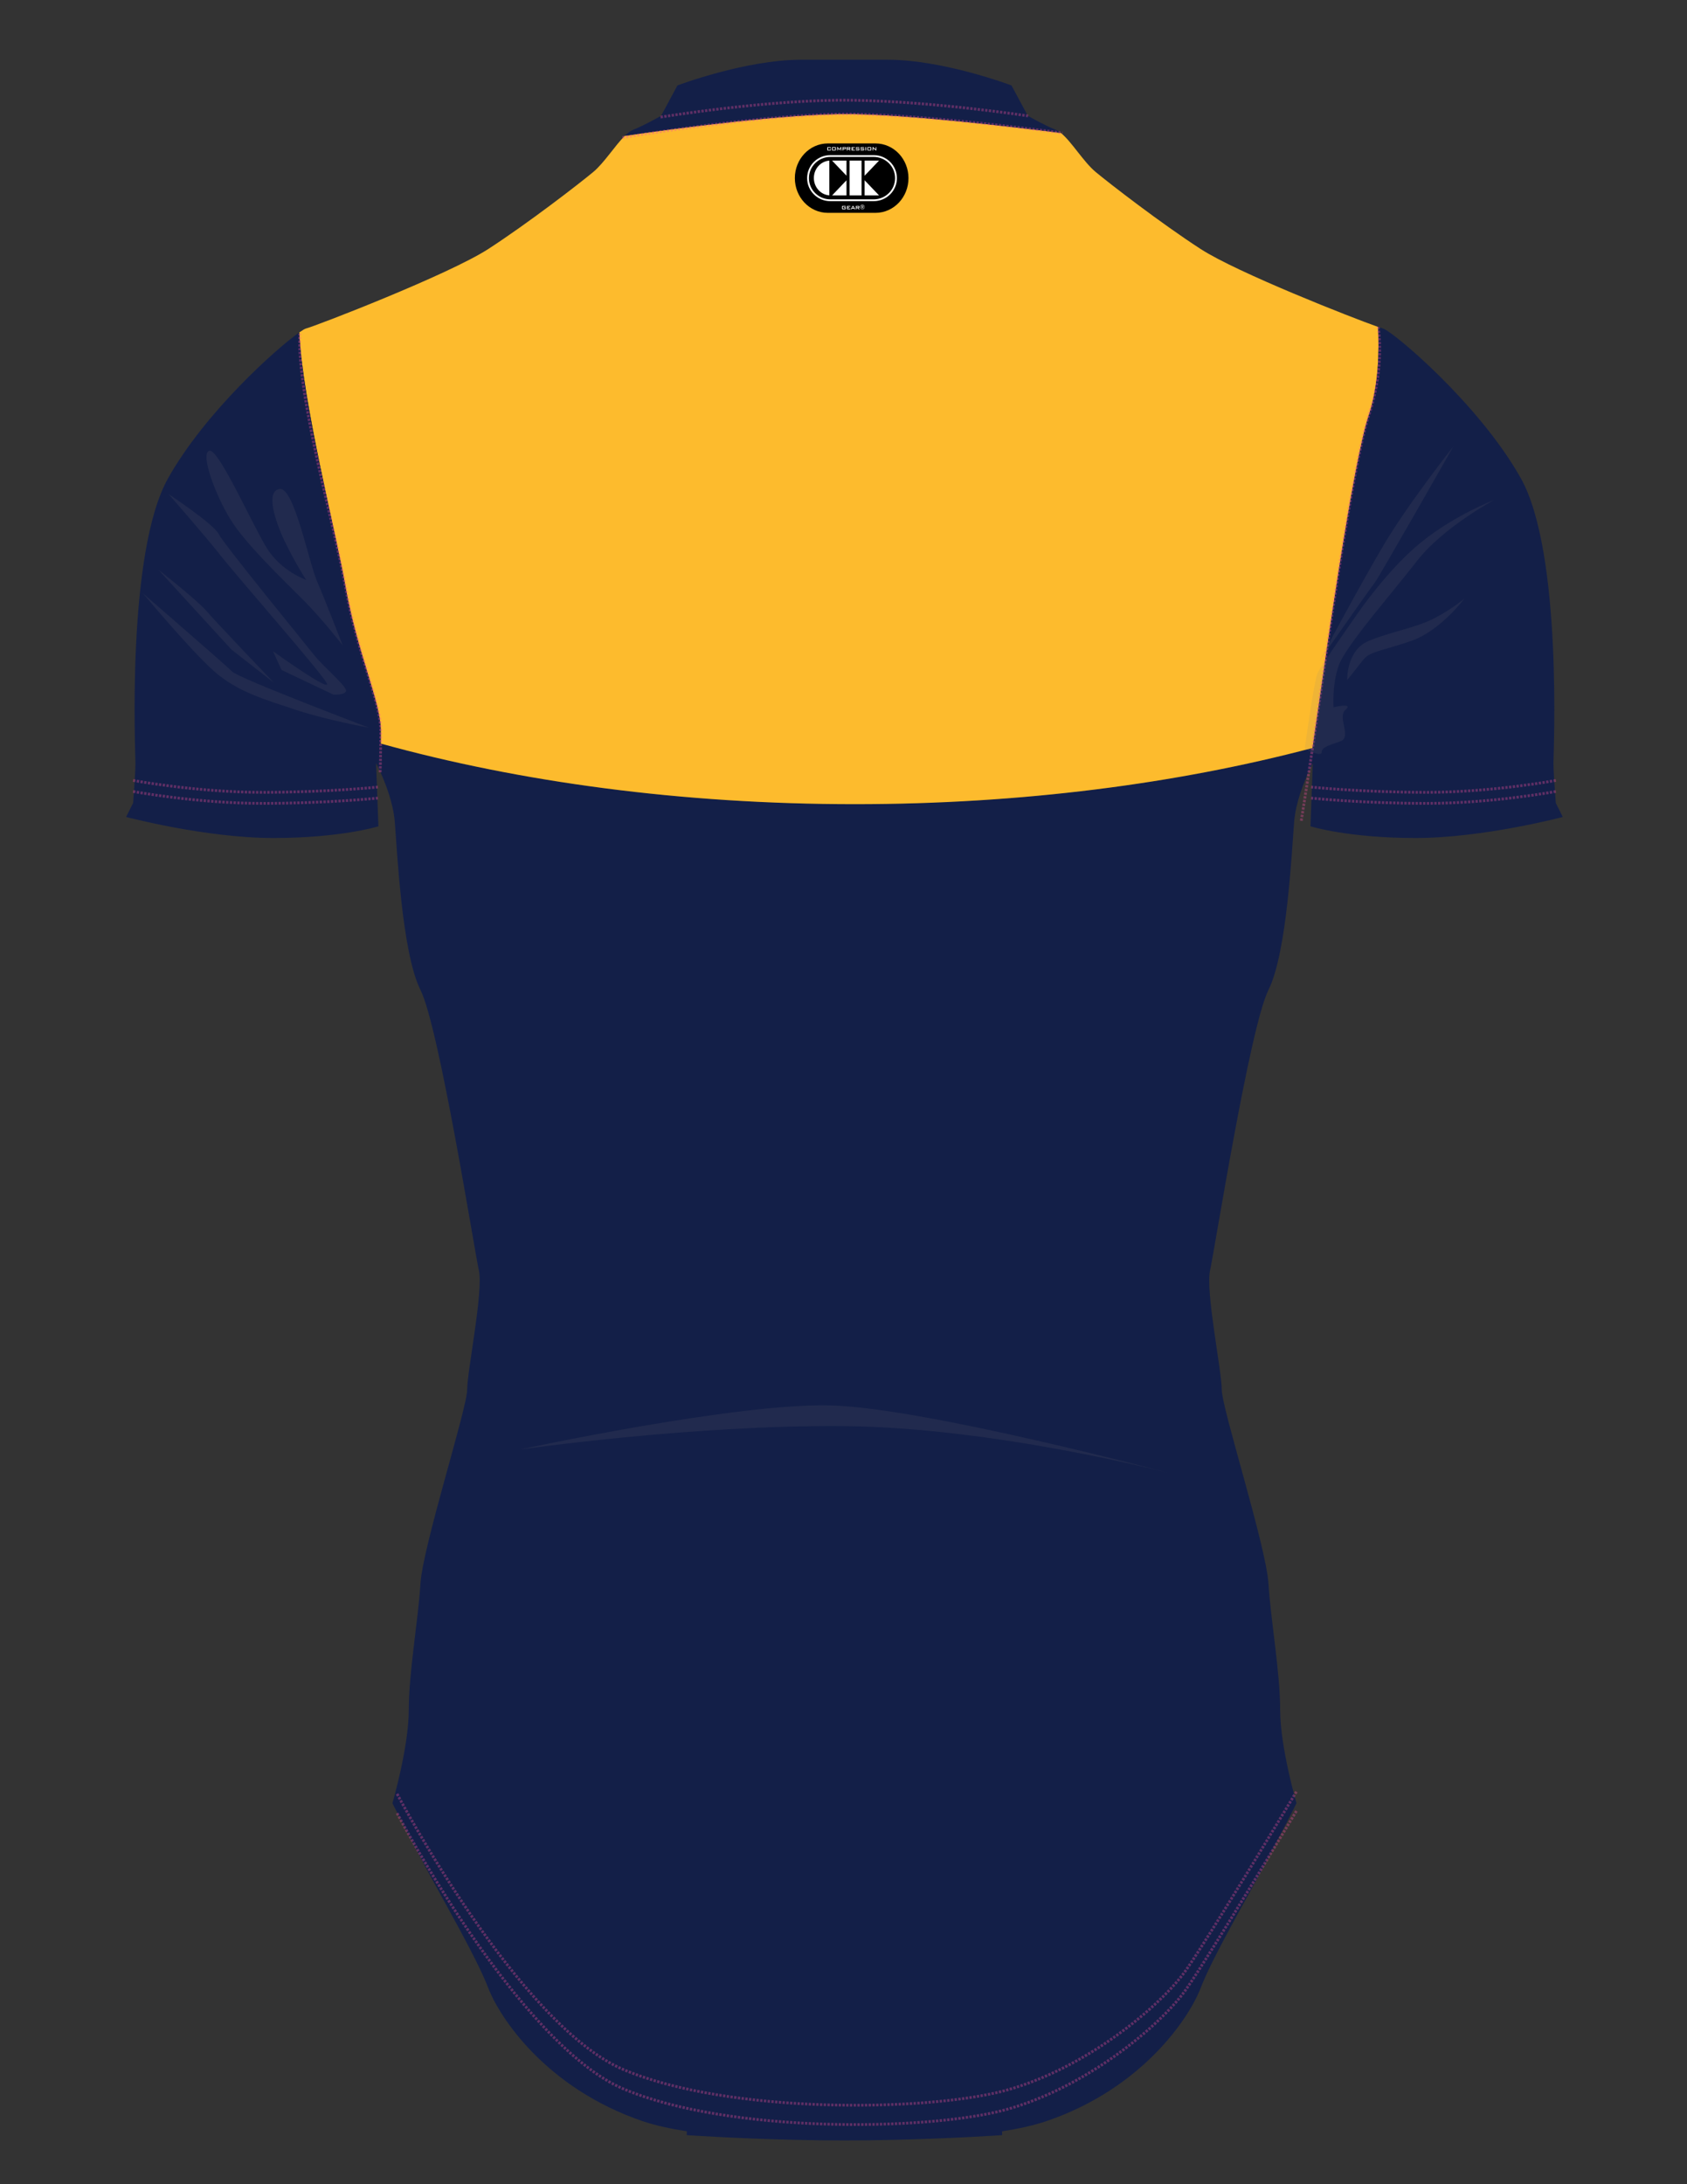 <?xml version="1.0" encoding="utf-8"?>
<!-- Generator: Adobe Illustrator 16.0.0, SVG Export Plug-In . SVG Version: 6.00 Build 0)  -->
<!DOCTYPE svg PUBLIC "-//W3C//DTD SVG 1.1//EN" "http://www.w3.org/Graphics/SVG/1.1/DTD/svg11.dtd">
<svg version="1.1" id="Layer_1" xmlns="http://www.w3.org/2000/svg" xmlns:xlink="http://www.w3.org/1999/xlink" x="0px" y="0px"
	 width="612px" height="792px" viewBox="0 0 612 792" enable-background="new 0 0 612 792" xml:space="preserve">
<rect x="0" y="0" width="612" height="792" fill="#333333" stroke="none"/>
<g>
	<defs>
		<rect id="SVGID_1_" width="612" height="792"/>
	</defs>
	<clipPath id="SVGID_2_">
		<use xlink:href="#SVGID_1_"  overflow="visible"/>
	</clipPath>
	<g clip-path="url(#SVGID_2_)">
		<defs>
			<rect id="SVGID_3_" width="612" height="792"/>
		</defs>
		<clipPath id="SVGID_4_">
			<use xlink:href="#SVGID_3_"  overflow="visible"/>
		</clipPath>
		<path clip-path="url(#SVGID_4_)" fill="#131F48" d="M138.127,269.617v10.641c1.822,4.064,4.533,11.047,5.085,17.674
			c0.848,10.169,2.542,47.457,9.322,61.017c6.78,13.559,19.491,94.067,21.186,101.695c1.695,7.627-4.237,36.44-4.237,43.22
			c0,6.78-16.102,56.78-16.949,70.339c-0.847,13.561-4.237,32.204-4.237,45.763c0,13.56-5.933,33.898-5.933,33.898
			s5.085,10.17,11.865,22.882c6.779,12.712,18.644,33.051,22.881,44.067c4.238,11.017,21.187,36.44,55.933,48.306
			c4.475,1.527,9.968,2.744,16.134,3.709l-0.033,1.375c0,0,17.311,1.225,39.88,1.723c5.799,0.15,11.624,0.211,17.324,0.205
			c5.7,0.006,11.524-0.055,17.323-0.205c22.569-0.498,39.88-1.723,39.88-1.723l-0.032-1.375c6.165-0.965,11.658-2.182,16.134-3.709
			c34.746-11.865,51.695-37.289,55.933-48.306s16.102-31.355,22.881-44.067c6.78-12.712,11.864-22.882,11.864-22.882
			s-5.932-20.339-5.932-33.898c0-13.559-3.39-32.202-4.237-45.763c-0.847-13.559-16.949-63.559-16.949-70.339
			c0-6.779-5.933-35.593-4.237-43.22c1.695-7.628,14.406-88.136,21.187-101.695c6.779-13.56,8.475-50.848,9.322-61.017
			c0.586-7.041,3.609-14.485,5.415-18.4c0.406-2.654,0.833-5.462,1.26-8.319c-49.081,12.972-105.728,20.383-166.068,20.383
			C247.318,291.596,188.544,283.577,138.127,269.617"/>
	</g>
	<g clip-path="url(#SVGID_2_)">
		<defs>
			<rect id="SVGID_5_" width="612" height="792"/>
		</defs>
		<clipPath id="SVGID_6_">
			<use xlink:href="#SVGID_5_"  overflow="visible"/>
		</clipPath>
		<path clip-path="url(#SVGID_6_)" fill="#FDBB2D" d="M496.602,150.475c3.544-10.631,3.761-23.376,3.36-31.918
			c-9.43-3.308-51.162-19.701-64.377-28.251c-14.407-9.323-33.051-23.729-38.136-27.967c-4.385-3.653-8.768-11.076-12.608-14.142
			c-17.993-2.283-54.048-6.527-75.699-6.845c-23.112-0.34-64.989,5.363-82.484,7.917c-3.542,3.478-7.476,9.791-11.412,13.07
			c-5.084,4.238-23.728,18.644-38.135,27.967c-14.407,9.321-62.712,27.965-66.102,28.813c-0.419,0.105-1.268,0.601-2.459,1.436
			c1.28,25.672,12.983,70.887,16.865,92.632c4.238,23.728,12.712,41.525,12.712,51.695v4.736
			c50.418,13.96,109.191,21.978,171.963,21.978c60.341,0,116.987-7.41,166.068-20.383c0.61-4.073,1.227-8.252,1.8-12.263
			C480.5,241.153,490.67,168.271,496.602,150.475"/>
	</g>
	<g clip-path="url(#SVGID_2_)">
		<defs>
			<rect id="SVGID_7_" width="612" height="792"/>
		</defs>
		<clipPath id="SVGID_8_">
			<use xlink:href="#SVGID_7_"  overflow="visible"/>
		</clipPath>
		<path clip-path="url(#SVGID_8_)" fill="#131F48" d="M125.415,213.187c-3.883-21.745-15.586-66.96-16.865-92.632
			c-8.44,5.922-34.173,29.035-47.542,52.801c-15.254,27.119-11.864,100-11.864,103.39s-0.847,14.407-0.847,14.407l-2.543,5.085
			c0,0,28.814,7.627,53.39,7.627s38.136-4.238,38.136-4.238l-0.848-22.881c0,0,0.721,1.34,1.695,3.513v-15.377
			C138.127,254.711,129.652,236.916,125.415,213.187"/>
		<path clip-path="url(#SVGID_8_)" fill="#131F48" d="M564.398,291.152c0,0-0.848-11.017-0.848-14.407
			c0-3.389,3.39-76.271-11.864-103.389c-15.254-27.119-46.61-53.39-50-54.238c-0.28-0.07-0.874-0.264-1.726-0.562
			c0.401,8.542,0.185,21.287-3.359,31.918c-5.933,17.797-16.102,90.678-18.644,108.475c-0.976,6.825-2.075,14.146-3.06,20.582
			c0.802-1.74,1.364-2.786,1.364-2.786l-0.848,22.882c0,0,13.56,4.237,38.136,4.237s53.39-7.627,53.39-7.627L564.398,291.152z"/>
	</g>
	<g clip-path="url(#SVGID_2_)">
		<defs>
			<rect id="SVGID_9_" width="612" height="792"/>
		</defs>
		<clipPath id="SVGID_10_">
			<use xlink:href="#SVGID_9_"  overflow="visible"/>
		</clipPath>
		<path clip-path="url(#SVGID_10_)" fill="#131F48" d="M309.142,41.352c21.651,0.318,57.706,4.562,75.699,6.845
			c-0.614-0.49-1.215-0.878-1.799-1.112C378.805,45.39,372.873,42,372.873,42l-5.933-11.017c0,0-24.576-9.321-44.915-9.321h-31.356
			c-20.339,0-44.915,9.321-44.915,9.321L239.823,42c0,0-5.933,3.39-10.17,5.085c-0.958,0.383-1.96,1.169-2.995,2.184
			C244.153,46.715,286.03,41.012,309.142,41.352"/>
	</g>
	<g clip-path="url(#SVGID_2_)">
		<defs>
			<rect id="SVGID_11_" width="612" height="792"/>
		</defs>
		<clipPath id="SVGID_12_">
			<use xlink:href="#SVGID_11_"  overflow="visible"/>
		</clipPath>
		<g opacity="0.35" clip-path="url(#SVGID_12_)">
			<g>
				<defs>
					<rect id="SVGID_13_" x="48.184" y="35.827" width="516.331" height="735.051"/>
				</defs>
				<clipPath id="SVGID_14_">
					<use xlink:href="#SVGID_13_"  overflow="visible"/>
				</clipPath>
				<path clip-path="url(#SVGID_14_)" fill="none" stroke="#EE4D9B" stroke-miterlimit="10" stroke-dasharray="0.859,0.5" d="
					M144.059,650.475c0,0,44.068,83.898,82.204,100c38.135,16.102,109.322,15.254,138.135,7.627s56.779-30.509,66.102-44.067
					c9.322-13.56,39.83-64.407,39.83-64.407"/>
				<path clip-path="url(#SVGID_14_)" fill="none" stroke="#EE4D9B" stroke-miterlimit="10" stroke-dasharray="0.859,0.5" d="
					M144.059,657.48c0,0,44.068,83.898,82.204,100c38.135,16.102,109.322,15.254,138.135,7.627s56.779-30.509,66.102-44.068
					c9.322-13.559,39.83-64.406,39.83-64.406"/>
				<path clip-path="url(#SVGID_14_)" fill="none" stroke="#EE4D9B" stroke-miterlimit="10" stroke-dasharray="0.859,0.5" d="
					M48.275,286.989c0,0,23.042,4.32,46.803,4.32c23.762,0,42.003-1.92,42.003-1.92"/>
				<path clip-path="url(#SVGID_14_)" fill="none" stroke="#EE4D9B" stroke-miterlimit="10" stroke-dasharray="0.859,0.5" d="
					M48.275,282.986c0,0,23.042,4.32,46.803,4.32c23.762,0,42.003-1.92,42.003-1.92"/>
				<path clip-path="url(#SVGID_14_)" fill="none" stroke="#EE4D9B" stroke-miterlimit="10" stroke-dasharray="0.859,0.5" d="
					M564.423,286.989c0,0-23.041,4.32-46.803,4.32c-23.761,0-42.003-1.92-42.003-1.92"/>
				<path clip-path="url(#SVGID_14_)" fill="none" stroke="#EE4D9B" stroke-miterlimit="10" stroke-dasharray="0.859,0.5" d="
					M564.423,282.986c0,0-23.041,4.32-46.803,4.32c-23.761,0-42.003-1.92-42.003-1.92"/>
				<path clip-path="url(#SVGID_14_)" fill="none" stroke="#EE4D9B" stroke-miterlimit="10" stroke-dasharray="0.859,0.5" d="
					M239.633,42.468c0,0,39.781-6.558,69.508-6.12c29.727,0.437,63.824,5.683,63.824,5.683"/>
				<path clip-path="url(#SVGID_14_)" fill="none" stroke="#EE4D9B" stroke-miterlimit="10" stroke-dasharray="0.859,0.5" d="
					M225.776,49.872c0,0,53.638-8.957,83.365-8.52c29.727,0.437,76.307,6.881,76.307,6.881"/>
				<path clip-path="url(#SVGID_14_)" fill="none" stroke="#EE4D9B" stroke-miterlimit="10" stroke-dasharray="0.859,0.5" d="
					M137.908,280.036c0,0,0.219-4.985,0.219-15.154c0-10.17-8.474-27.967-12.712-51.695c-4.237-23.729-17.535-68.439-16.688-92.168"
					/>
				<path clip-path="url(#SVGID_14_)" fill="none" stroke="#EE4D9B" stroke-miterlimit="10" stroke-dasharray="0.859,0.5" d="
					M499.962,118.556c0,0,2.572,14.122-3.36,31.918c-5.932,17.797-16.102,90.678-18.644,108.475
					c-2.543,17.796-5.933,38.983-5.933,38.983"/>
			</g>
		</g>
	</g>
	<g clip-path="url(#SVGID_2_)">
		<defs>
			<rect id="SVGID_15_" width="612" height="792"/>
		</defs>
		<clipPath id="SVGID_16_">
			<use xlink:href="#SVGID_15_"  overflow="visible"/>
		</clipPath>
		<path clip-path="url(#SVGID_16_)" d="M317.611,55.051c4.928,0,8.92,4.275,8.92,9.544c0,5.271-3.992,9.545-8.92,9.545H300.31
			c-4.924,0-8.92-4.274-8.92-9.545c0-5.269,3.996-9.544,8.92-9.544H317.611"/>
		<path clip-path="url(#SVGID_16_)" fill="none" stroke="#000000" stroke-width="6.078" d="M317.611,55.051
			c4.928,0,8.92,4.275,8.92,9.544c0,5.271-3.992,9.545-8.92,9.545H300.31c-4.924,0-8.92-4.274-8.92-9.545
			c0-5.269,3.996-9.544,8.92-9.544H317.611"/>
		<path clip-path="url(#SVGID_16_)" d="M316.944,56.579c4.478,0,8.104,3.588,8.104,8.016c0,4.43-3.626,8.018-8.105,8.018h-15.714
			c-4.471,0-8.1-3.588-8.1-8.018c0-4.428,3.629-8.016,8.1-8.016H316.944"/>
		<path clip-path="url(#SVGID_16_)" fill="none" stroke="#FFFFFF" stroke-width="0.658" d="M316.944,56.579
			c4.478,0,8.104,3.588,8.104,8.016c0,4.43-3.626,8.018-8.105,8.018h-15.714c-4.471,0-8.1-3.588-8.1-8.018
			c0-4.428,3.629-8.016,8.1-8.016H316.944"/>
		<path clip-path="url(#SVGID_16_)" fill="#FFFFFF" d="M295.248,64.545c0-3.341,2.478-6.079,5.614-6.299v12.598
			C297.726,70.624,295.248,67.884,295.248,64.545"/>
		<polygon clip-path="url(#SVGID_16_)" fill="#FFFFFF" points="307.089,63.719 301.853,58.23 307.089,58.23 		"/>
		<polygon clip-path="url(#SVGID_16_)" fill="#FFFFFF" points="307.089,65.369 301.853,70.86 307.089,70.86 		"/>
		<polygon clip-path="url(#SVGID_16_)" fill="#FFFFFF" points="313.66,63.719 318.9,58.23 313.66,58.23 		"/>
		<polygon clip-path="url(#SVGID_16_)" fill="#FFFFFF" points="313.66,65.369 318.9,70.86 313.66,70.86 		"/>
		<rect x="308.202" y="58.23" clip-path="url(#SVGID_16_)" fill="#FFFFFF" width="4.348" height="12.63"/>
		<path clip-path="url(#SVGID_16_)" fill="#FFFFFF" d="M300.38,53.56v0.772h0.729v-0.26l0.268,0.056v0.146
			c0,0.227-0.065,0.287-0.288,0.287h-0.69c-0.221,0-0.287-0.06-0.287-0.287v-0.645c0-0.227,0.066-0.287,0.287-0.287h0.69
			c0.223,0,0.288,0.06,0.288,0.287v0.117l-0.268,0.045V53.56H300.38z"/>
		<path clip-path="url(#SVGID_16_)" fill="#FFFFFF" d="M302.09,53.342h0.857c0.218,0,0.287,0.06,0.287,0.286v0.645
			c0,0.227-0.069,0.288-0.287,0.288h-0.857c-0.221,0-0.29-0.061-0.29-0.288v-0.645C301.8,53.402,301.869,53.342,302.09,53.342
			 M302.963,53.56h-0.891v0.772h0.891V53.56z"/>
		<path clip-path="url(#SVGID_16_)" fill="#FFFFFF" d="M303.688,53.342h0.22l0.545,0.738l0.538-0.738h0.217v1.219h-0.25v-0.754
			c0-0.023,0.001-0.066,0.004-0.129c-0.019,0.054-0.045,0.099-0.066,0.127l-0.434,0.608h-0.056l-0.436-0.61
			c-0.029-0.039-0.051-0.078-0.07-0.125c0.005,0.05,0.008,0.092,0.008,0.129v0.754h-0.22V53.342z"/>
		<path clip-path="url(#SVGID_16_)" fill="#FFFFFF" d="M305.661,53.342h0.995c0.179,0,0.264,0.066,0.264,0.236v0.272
			c0,0.169-0.085,0.236-0.264,0.236h-0.727v0.475h-0.268V53.342z M305.929,53.553v0.322h0.609c0.082,0,0.118-0.016,0.118-0.097
			V53.65c0-0.08-0.036-0.097-0.118-0.097H305.929z"/>
		<path clip-path="url(#SVGID_16_)" fill="#FFFFFF" d="M307.224,53.342h0.99c0.182,0,0.265,0.066,0.265,0.236v0.287
			c0,0.169-0.083,0.236-0.265,0.236h-0.149l0.533,0.46h-0.384l-0.47-0.46h-0.251v0.46h-0.27V53.342z M307.493,53.553v0.339h0.604
			c0.086,0,0.119-0.017,0.119-0.097V53.65c0-0.08-0.033-0.097-0.119-0.097H307.493z"/>
		<polygon clip-path="url(#SVGID_16_)" fill="#FFFFFF" points="308.915,53.342 310.103,53.342 310.103,53.55 309.186,53.55 
			309.186,53.821 309.721,53.821 309.721,54.03 309.186,54.03 309.186,54.332 310.118,54.332 310.118,54.561 308.915,54.561 		"/>
		<path clip-path="url(#SVGID_16_)" fill="#FFFFFF" d="M310.753,53.553v0.264h0.722c0.221,0,0.289,0.058,0.289,0.287v0.169
			c0,0.227-0.068,0.288-0.289,0.288h-0.717c-0.217,0-0.29-0.062-0.29-0.288v-0.036l0.239-0.049v0.143h0.82v-0.279h-0.725
			c-0.218,0-0.288-0.061-0.288-0.289v-0.135c0-0.226,0.07-0.286,0.288-0.286h0.66c0.207,0,0.286,0.057,0.286,0.267v0.026
			l-0.236,0.058v-0.14H310.753z"/>
		<path clip-path="url(#SVGID_16_)" fill="#FFFFFF" d="M312.456,53.553v0.264h0.727c0.218,0,0.291,0.058,0.291,0.287v0.169
			c0,0.227-0.073,0.288-0.291,0.288h-0.717c-0.219,0-0.289-0.062-0.289-0.288v-0.036l0.238-0.049v0.143h0.82v-0.279h-0.726
			c-0.213,0-0.288-0.061-0.288-0.289v-0.135c0-0.226,0.075-0.286,0.288-0.286h0.66c0.207,0,0.286,0.057,0.286,0.267v0.026
			l-0.236,0.058v-0.14H312.456z"/>
		<rect x="313.923" y="53.342" clip-path="url(#SVGID_16_)" fill="#FFFFFF" width="0.273" height="1.219"/>
		<path clip-path="url(#SVGID_16_)" fill="#FFFFFF" d="M314.938,53.342h0.854c0.223,0,0.293,0.06,0.293,0.286v0.645
			c0,0.227-0.07,0.288-0.293,0.288h-0.854c-0.218,0-0.286-0.061-0.286-0.288v-0.645C314.651,53.402,314.72,53.342,314.938,53.342
			 M315.813,53.56h-0.896v0.772h0.896V53.56z"/>
		<path clip-path="url(#SVGID_16_)" fill="#FFFFFF" d="M316.535,53.342h0.186l0.818,0.717c0.048,0.043,0.089,0.083,0.131,0.134
			c-0.004-0.101-0.009-0.173-0.009-0.209v-0.642h0.24v1.219h-0.182l-0.854-0.754c-0.034-0.03-0.066-0.061-0.099-0.099
			c0.012,0.095,0.012,0.158,0.012,0.194v0.659h-0.244V53.342z"/>
		<path clip-path="url(#SVGID_16_)" fill="#FFFFFF" d="M305.723,74.885v0.773h0.841v-0.271h-0.44v-0.209h0.706v0.419
			c0,0.23-0.07,0.289-0.289,0.289h-0.802c-0.219,0-0.289-0.059-0.289-0.289v-0.64c0-0.231,0.07-0.288,0.289-0.288h0.802
			c0.212,0,0.289,0.057,0.289,0.275v0.027l-0.266,0.052v-0.138H305.723z"/>
		<polygon clip-path="url(#SVGID_16_)" fill="#FFFFFF" points="307.288,74.669 308.478,74.669 308.478,74.877 307.561,74.877 
			307.561,75.149 308.094,75.149 308.094,75.355 307.561,75.355 307.561,75.658 308.489,75.658 308.489,75.886 307.288,75.886 		"/>
		<path clip-path="url(#SVGID_16_)" fill="#FFFFFF" d="M309.313,74.669h0.261l0.665,1.216h-0.304l-0.141-0.266h-0.734l-0.136,0.266
			h-0.27L309.313,74.669z M309.682,75.4l-0.249-0.496l-0.256,0.496H309.682z"/>
		<path clip-path="url(#SVGID_16_)" fill="#FFFFFF" d="M310.502,74.669h0.991c0.182,0,0.262,0.065,0.262,0.235v0.286
			c0,0.169-0.08,0.235-0.262,0.235h-0.148l0.532,0.46h-0.388l-0.467-0.46h-0.258v0.46h-0.263V74.669z M310.765,74.877v0.341h0.608
			c0.081,0,0.12-0.016,0.12-0.096v-0.147c0-0.08-0.039-0.098-0.12-0.098H310.765z"/>
		<path clip-path="url(#SVGID_16_)" fill="#FFFFFF" d="M313.409,74.45c0.151,0.157,0.235,0.373,0.235,0.598
			c0,0.232-0.081,0.44-0.238,0.598c-0.16,0.163-0.361,0.252-0.573,0.252c-0.215,0-0.417-0.089-0.571-0.255
			c-0.154-0.164-0.237-0.37-0.237-0.595s0.086-0.441,0.244-0.609c0.147-0.158,0.347-0.24,0.564-0.24
			C313.054,74.199,313.256,74.287,313.409,74.45 M313.336,74.529c-0.132-0.144-0.307-0.218-0.498-0.218s-0.367,0.07-0.494,0.21
			c-0.137,0.145-0.214,0.332-0.214,0.527c0,0.194,0.075,0.377,0.204,0.516c0.137,0.146,0.313,0.22,0.493,0.22
			c0.191,0,0.364-0.074,0.505-0.218c0.135-0.134,0.204-0.315,0.204-0.511C313.536,74.85,313.471,74.666,313.336,74.529
			 M313.238,74.814c0,0.137-0.077,0.231-0.209,0.26l0.203,0.438h-0.195l-0.184-0.411h-0.171v0.411h-0.173V74.55h0.346
			C313.114,74.55,313.238,74.64,313.238,74.814 M312.683,74.669v0.319h0.145c0.158,0,0.229-0.041,0.229-0.153
			c0-0.122-0.071-0.166-0.235-0.166H312.683z"/>
	</g>
	<g clip-path="url(#SVGID_2_)">
		<defs>
			<rect id="SVGID_17_" width="612" height="792"/>
		</defs>
		<clipPath id="SVGID_18_">
			<use xlink:href="#SVGID_17_"  overflow="visible"/>
		</clipPath>
		<g opacity="0.12" clip-path="url(#SVGID_18_)">
			<g>
				<defs>
					<rect id="SVGID_19_" x="51.908" y="161.907" width="490.097" height="372.211"/>
				</defs>
				<clipPath id="SVGID_20_">
					<use xlink:href="#SVGID_19_"  overflow="visible"/>
				</clipPath>
				<path clip-path="url(#SVGID_20_)" fill="#897F76" d="M133.848,263.87c0,0-15.402-2.772-26.492-6.469
					c-11.089-3.697-21.255-6.469-29.88-14.17c-8.625-7.701-25.567-28.032-25.567-28.032s29.88,25.876,32.344,28.34
					C86.718,246.004,133.848,263.87,133.848,263.87"/>
				<path clip-path="url(#SVGID_20_)" fill="#897F76" d="M120.91,251.856l-18.791-8.933l-3.08-6.777c0,0,21.871,15.71,19.407,11.398
					c-2.464-4.313-32.961-39.122-38.506-46.207c-5.544-7.085-18.79-22.179-18.79-22.179s16.326,10.781,18.175,14.478
					c1.848,3.697,31.112,39.429,34.5,43.742c3.389,4.312,12.322,11.706,11.706,13.246
					C124.915,252.164,120.91,251.856,120.91,251.856"/>
				<path clip-path="url(#SVGID_20_)" fill="#897F76" d="M99.347,247.543c0,0-20.947-21.871-24.335-25.875
					c-3.389-4.005-17.559-15.095-17.559-15.095l26.492,28.956L99.347,247.543z"/>
				<path clip-path="url(#SVGID_20_)" fill="#897F76" d="M124.298,233.99c0,0-6.161-16.019-9.241-23.104
					c-3.081-7.084-8.318-34.192-13.554-33.576c-5.237,0.616-1.849,11.397,1.848,19.098c3.697,7.702,7.701,13.862,7.701,13.862
					s-8.933-3.08-14.17-11.397c-5.236-8.317-17.558-36.349-20.947-35.425c-3.388,0.924,2.156,16.018,7.701,24.951
					c5.545,8.934,19.099,21.871,26.184,28.956C116.905,224.441,124.298,233.99,124.298,233.99"/>
				<path clip-path="url(#SVGID_20_)" fill="#897F76" d="M478.548,239.842c0,0,14.479-27.108,23.411-42.202
					c8.934-15.094,25.26-35.733,25.26-35.733s-27.108,47.747-28.648,49.595S478.548,239.842,478.548,239.842"/>
				<path clip-path="url(#SVGID_20_)" fill="#897F76" d="M492.41,222.592c0,0,11.089-16.326,23.411-26.184
					c12.321-9.857,26.184-15.094,26.184-15.094s-18.482,9.858-28.032,22.179c-9.549,12.322-25.875,30.805-28.34,37.89
					c-2.464,7.085-1.849,15.094-1.849,15.094s7.394-1.848,4.313,0.924c-3.081,2.773,2.464,9.858-1.849,11.398
					s-6.776,2.156-6.776,4.004c0,1.849-6.161-1.232-6.161-1.232s3.388-24.644,4.62-27.416S492.41,222.592,492.41,222.592"/>
				<path clip-path="url(#SVGID_20_)" fill="#897F76" d="M488.713,246.619c0,0-0.308-10.781,7.701-14.17
					c8.01-3.388,16.635-4.621,23.411-8.009c6.777-3.388,11.398-7.393,11.398-7.393s-8.626,11.706-19.407,15.402
					c-10.781,3.697-14.786,3.697-17.25,6.777C492.102,242.307,488.713,246.619,488.713,246.619"/>
				<path clip-path="url(#SVGID_20_)" fill="#897F76" d="M188.557,525.618c0,0,78.5-17,113-16s122.5,24.5,122.5,24.5
					s-63-16.5-118-17S188.557,525.618,188.557,525.618"/>
			</g>
		</g>
	</g>
</g>
</svg>
